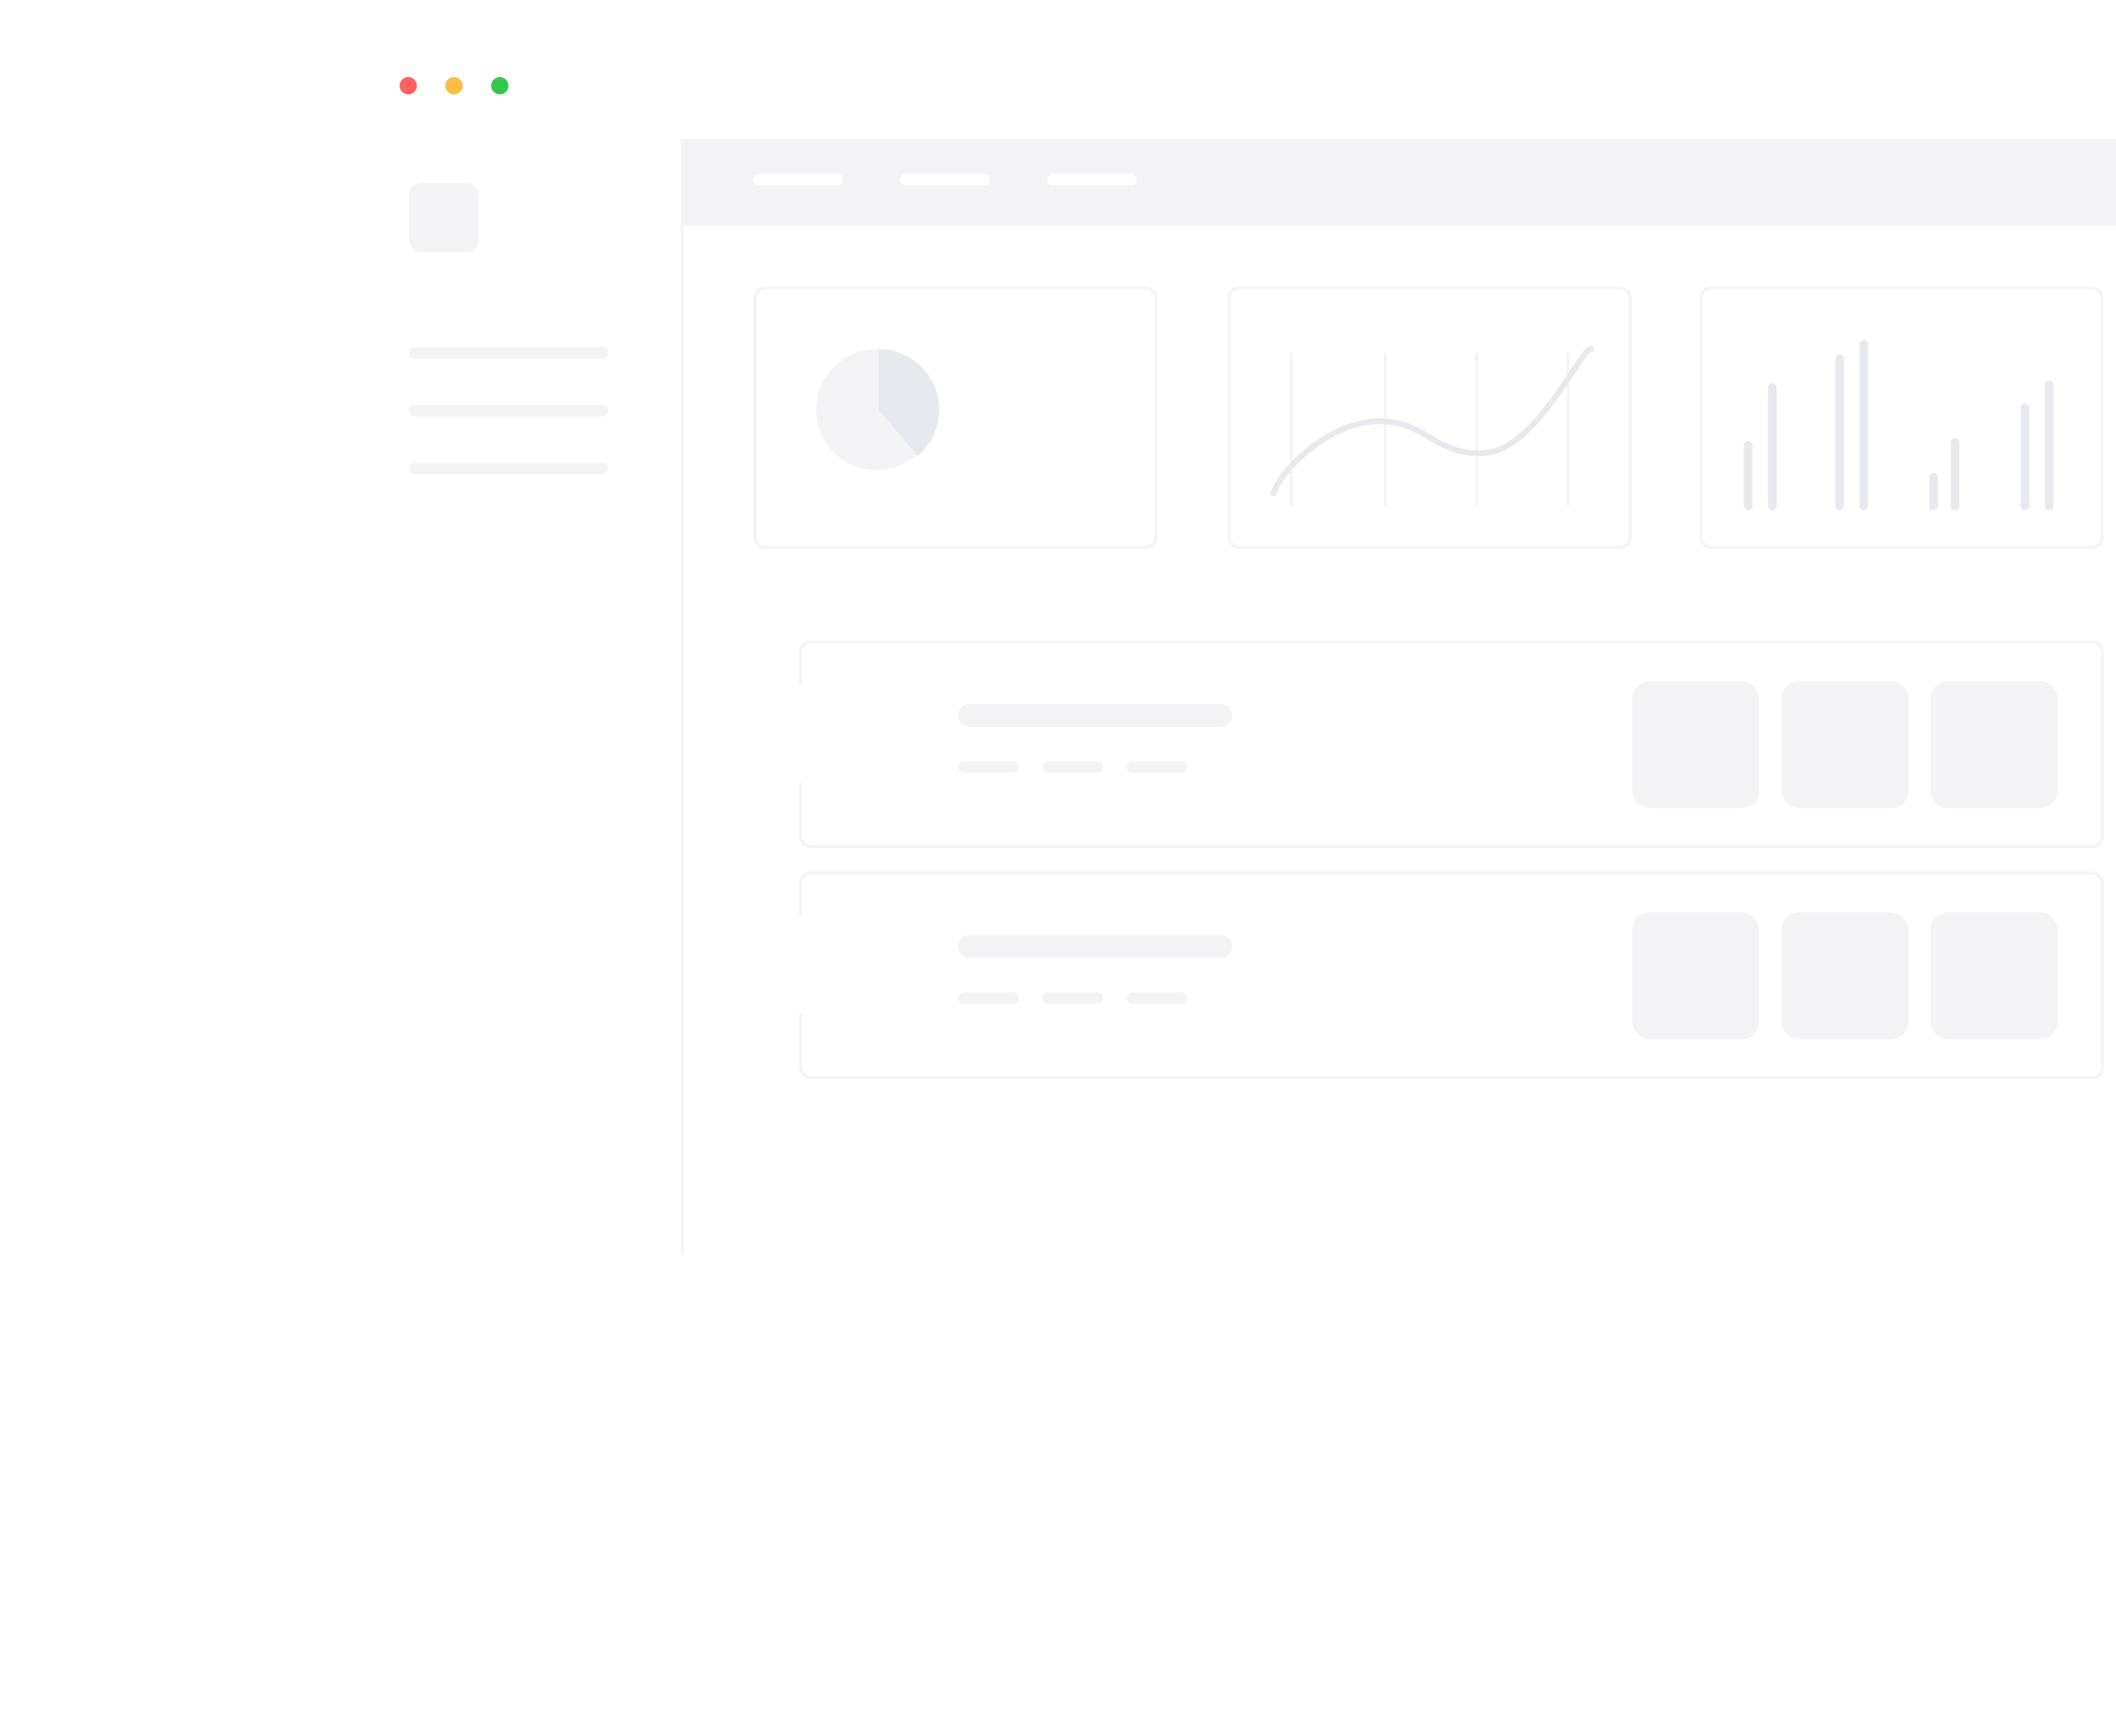 <svg width="879" height="721" viewBox="0 0 879 721" fill="none" xmlns="http://www.w3.org/2000/svg">
<g filter="url(#filter0_d)">
<path d="M150 53H903V521H150V53Z" fill="white"/>
</g>
<rect x="284" y="53" width="618.707" height="40.743" fill="#F4F4F6"/>
<line x1="172.397" y1="146.603" x2="250.337" y2="146.603" stroke="#F4F4F6" stroke-width="4.795" stroke-linecap="round" stroke-linejoin="round"/>
<line x1="172.397" y1="170.603" x2="250.337" y2="170.603" stroke="#F4F4F6" stroke-width="4.795" stroke-linecap="round" stroke-linejoin="round"/>
<line x1="172.397" y1="194.603" x2="250.337" y2="194.603" stroke="#F4F4F6" stroke-width="4.795" stroke-linecap="round" stroke-linejoin="round"/>
<line x1="315.397" y1="74.603" x2="347.773" y2="74.603" stroke="white" stroke-width="4.795" stroke-linecap="round" stroke-linejoin="round"/>
<line x1="376.397" y1="74.603" x2="408.773" y2="74.603" stroke="white" stroke-width="4.795" stroke-linecap="round" stroke-linejoin="round"/>
<line x1="437.397" y1="74.603" x2="469.773" y2="74.603" stroke="white" stroke-width="4.795" stroke-linecap="round" stroke-linejoin="round"/>
<rect x="170" y="76" width="28.777" height="28.759" rx="4.795" fill="#F4F4F6"/>
<line x1="283.401" y1="521" x2="283.401" y2="55" stroke="#F4F4F6" stroke-width="1.199"/>
<g filter="url(#filter1_d)">
<path d="M150 23.192C150 19.22 153.22 16 157.192 16H903V54H151.199C150.537 54 150 53.463 150 52.801V23.192Z" fill="white"/>
</g>
<ellipse cx="169.597" cy="35.595" rx="3.597" ry="3.595" fill="#FD615D"/>
<ellipse cx="188.597" cy="35.595" rx="3.597" ry="3.595" fill="#FEBC40"/>
<ellipse cx="207.597" cy="35.595" rx="3.597" ry="3.595" fill="#34C749"/>
<rect x="332.599" y="266.599" width="540.769" height="85.08" rx="4.195" stroke="#F4F4F6" stroke-width="1.199"/>
<g filter="url(#filter2_d)">
<ellipse cx="333.384" cy="296.371" rx="20.384" ry="20.371" fill="white"/>
</g>
<line x1="402.795" y1="297.205" x2="507.115" y2="297.205" stroke="#F4F4F6" stroke-width="9.589" stroke-linecap="round" stroke-linejoin="round"/>
<line x1="400.397" y1="318.603" x2="420.783" y2="318.603" stroke="#F4F4F6" stroke-width="4.795" stroke-linecap="round" stroke-linejoin="round"/>
<line x1="435.397" y1="318.603" x2="455.783" y2="318.603" stroke="#F4F4F6" stroke-width="4.795" stroke-linecap="round" stroke-linejoin="round"/>
<line x1="470.397" y1="318.603" x2="490.783" y2="318.603" stroke="#F4F4F6" stroke-width="4.795" stroke-linecap="round" stroke-linejoin="round"/>
<rect x="678" y="283" width="52.758" height="52.726" rx="7.192" fill="#F4F4F6"/>
<rect x="740" y="283" width="52.758" height="52.726" rx="7.192" fill="#F4F4F6"/>
<rect x="802" y="283" width="52.758" height="52.726" rx="7.192" fill="#F4F4F6"/>
<rect x="332.599" y="362.599" width="540.769" height="85.08" rx="4.195" stroke="#F4F4F6" stroke-width="1.199"/>
<g filter="url(#filter3_d)">
<ellipse cx="333.384" cy="392.371" rx="20.384" ry="20.371" fill="white"/>
</g>
<line x1="402.795" y1="393.205" x2="507.115" y2="393.205" stroke="#F4F4F6" stroke-width="9.589" stroke-linecap="round" stroke-linejoin="round"/>
<line x1="400.397" y1="414.603" x2="420.783" y2="414.603" stroke="#F4F4F6" stroke-width="4.795" stroke-linecap="round" stroke-linejoin="round"/>
<line x1="435.397" y1="414.603" x2="455.783" y2="414.603" stroke="#F4F4F6" stroke-width="4.795" stroke-linecap="round" stroke-linejoin="round"/>
<line x1="470.397" y1="414.603" x2="490.783" y2="414.603" stroke="#F4F4F6" stroke-width="4.795" stroke-linecap="round" stroke-linejoin="round"/>
<rect x="678" y="379" width="52.758" height="52.726" rx="7.192" fill="#F4F4F6"/>
<rect x="740" y="379" width="52.758" height="52.726" rx="7.192" fill="#F4F4F6"/>
<rect x="802" y="379" width="52.758" height="52.726" rx="7.192" fill="#F4F4F6"/>
<rect x="313.599" y="119.599" width="166.668" height="107.848" rx="4.195" stroke="#F4F4F6" stroke-width="1.199"/>
<rect x="510.599" y="119.599" width="166.668" height="107.848" rx="4.195" stroke="#F4F4F6" stroke-width="1.199"/>
<rect x="706.599" y="119.599" width="166.668" height="107.848" rx="4.195" stroke="#F4F4F6" stroke-width="1.199"/>
<ellipse cx="364.18" cy="170.165" rx="25.18" ry="25.165" fill="#F4F4F6"/>
<path d="M390.18 170.165C390.18 156.267 378.906 145 365 145V170.165L381.187 189.441C386.685 184.825 390.18 177.903 390.18 170.165Z" fill="#E8E9EE"/>
<line x1="536.401" y1="210" x2="536.401" y2="146.489" stroke="#F4F4F6" stroke-width="1.199"/>
<line x1="575.401" y1="210" x2="575.401" y2="146.489" stroke="#F4F4F6" stroke-width="1.199"/>
<line x1="613.401" y1="210" x2="613.401" y2="146.489" stroke="#F4F4F6" stroke-width="1.199"/>
<line x1="651.401" y1="210" x2="651.401" y2="146.489" stroke="#F4F4F6" stroke-width="1.199"/>
<path d="M529 204.94C532.597 194.155 552.981 174.982 572.965 174.982C592.949 174.982 595.747 189.362 616.93 188.164C638.113 186.965 657.298 143.826 660.895 145.025" stroke="#E8E9EE" stroke-width="2.397" stroke-linecap="round" stroke-linejoin="round"/>
<line x1="726.202" y1="210.202" x2="726.202" y2="185.039" stroke="#E8E9EE" stroke-width="3.596" stroke-linecap="round" stroke-linejoin="round"/>
<line x1="736.202" y1="210.202" x2="736.202" y2="161.072" stroke="#E8E9EE" stroke-width="3.596" stroke-linecap="round" stroke-linejoin="round"/>
<line x1="764.202" y1="210.202" x2="764.202" y2="149.089" stroke="#E8E9EE" stroke-width="3.596" stroke-linecap="round" stroke-linejoin="round"/>
<line x1="774.202" y1="210.202" x2="774.202" y2="143.098" stroke="#E8E9EE" stroke-width="3.596" stroke-linecap="round" stroke-linejoin="round"/>
<line x1="803.202" y1="210.202" x2="803.202" y2="198.22" stroke="#E8E9EE" stroke-width="3.596" stroke-linecap="round" stroke-linejoin="round"/>
<line x1="812.202" y1="210.202" x2="812.202" y2="183.84" stroke="#E8E9EE" stroke-width="3.596" stroke-linecap="round" stroke-linejoin="round"/>
<line x1="841.202" y1="210.202" x2="841.202" y2="169.46" stroke="#E8E9EE" stroke-width="3.596" stroke-linecap="round" stroke-linejoin="round"/>
<line x1="851.202" y1="210.202" x2="851.202" y2="159.874" stroke="#E8E9EE" stroke-width="3.596" stroke-linecap="round" stroke-linejoin="round"/>
<defs>
<filter id="filter0_d" x="0" y="53" width="953" height="668" filterUnits="userSpaceOnUse" color-interpolation-filters="sRGB">
<feFlood flood-opacity="0" result="BackgroundImageFix"/>
<feColorMatrix in="SourceAlpha" type="matrix" values="0 0 0 0 0 0 0 0 0 0 0 0 0 0 0 0 0 0 127 0"/>
<feOffset dx="-50" dy="100"/>
<feGaussianBlur stdDeviation="50"/>
<feColorMatrix type="matrix" values="0 0 0 0 0.038 0 0 0 0 0.063 0 0 0 0 0.175 0 0 0 0.07 0"/>
<feBlend mode="normal" in2="BackgroundImageFix" result="effect1_dropShadow"/>
<feBlend mode="normal" in="SourceGraphic" in2="effect1_dropShadow" result="shape"/>
</filter>
<filter id="filter1_d" x="130.821" y="0.417" width="791.358" height="76.358" filterUnits="userSpaceOnUse" color-interpolation-filters="sRGB">
<feFlood flood-opacity="0" result="BackgroundImageFix"/>
<feColorMatrix in="SourceAlpha" type="matrix" values="0 0 0 0 0 0 0 0 0 0 0 0 0 0 0 0 0 0 127 0"/>
<feOffset dy="3.596"/>
<feGaussianBlur stdDeviation="9.589"/>
<feColorMatrix type="matrix" values="0 0 0 0 0 0 0 0 0 0 0 0 0 0 0 0 0 0 0.04 0"/>
<feBlend mode="normal" in2="BackgroundImageFix" result="effect1_dropShadow"/>
<feBlend mode="normal" in="SourceGraphic" in2="effect1_dropShadow" result="shape"/>
</filter>
<filter id="filter2_d" x="289.026" y="260.417" width="88.715" height="88.69" filterUnits="userSpaceOnUse" color-interpolation-filters="sRGB">
<feFlood flood-opacity="0" result="BackgroundImageFix"/>
<feColorMatrix in="SourceAlpha" type="matrix" values="0 0 0 0 0 0 0 0 0 0 0 0 0 0 0 0 0 0 127 0"/>
<feOffset dy="8.391"/>
<feGaussianBlur stdDeviation="11.987"/>
<feColorMatrix type="matrix" values="0 0 0 0 0 0 0 0 0 0 0 0 0 0 0 0 0 0 0.06 0"/>
<feBlend mode="normal" in2="BackgroundImageFix" result="effect1_dropShadow"/>
<feBlend mode="normal" in="SourceGraphic" in2="effect1_dropShadow" result="shape"/>
</filter>
<filter id="filter3_d" x="289.026" y="356.417" width="88.715" height="88.69" filterUnits="userSpaceOnUse" color-interpolation-filters="sRGB">
<feFlood flood-opacity="0" result="BackgroundImageFix"/>
<feColorMatrix in="SourceAlpha" type="matrix" values="0 0 0 0 0 0 0 0 0 0 0 0 0 0 0 0 0 0 127 0"/>
<feOffset dy="8.391"/>
<feGaussianBlur stdDeviation="11.987"/>
<feColorMatrix type="matrix" values="0 0 0 0 0 0 0 0 0 0 0 0 0 0 0 0 0 0 0.06 0"/>
<feBlend mode="normal" in2="BackgroundImageFix" result="effect1_dropShadow"/>
<feBlend mode="normal" in="SourceGraphic" in2="effect1_dropShadow" result="shape"/>
</filter>
</defs>
</svg>
